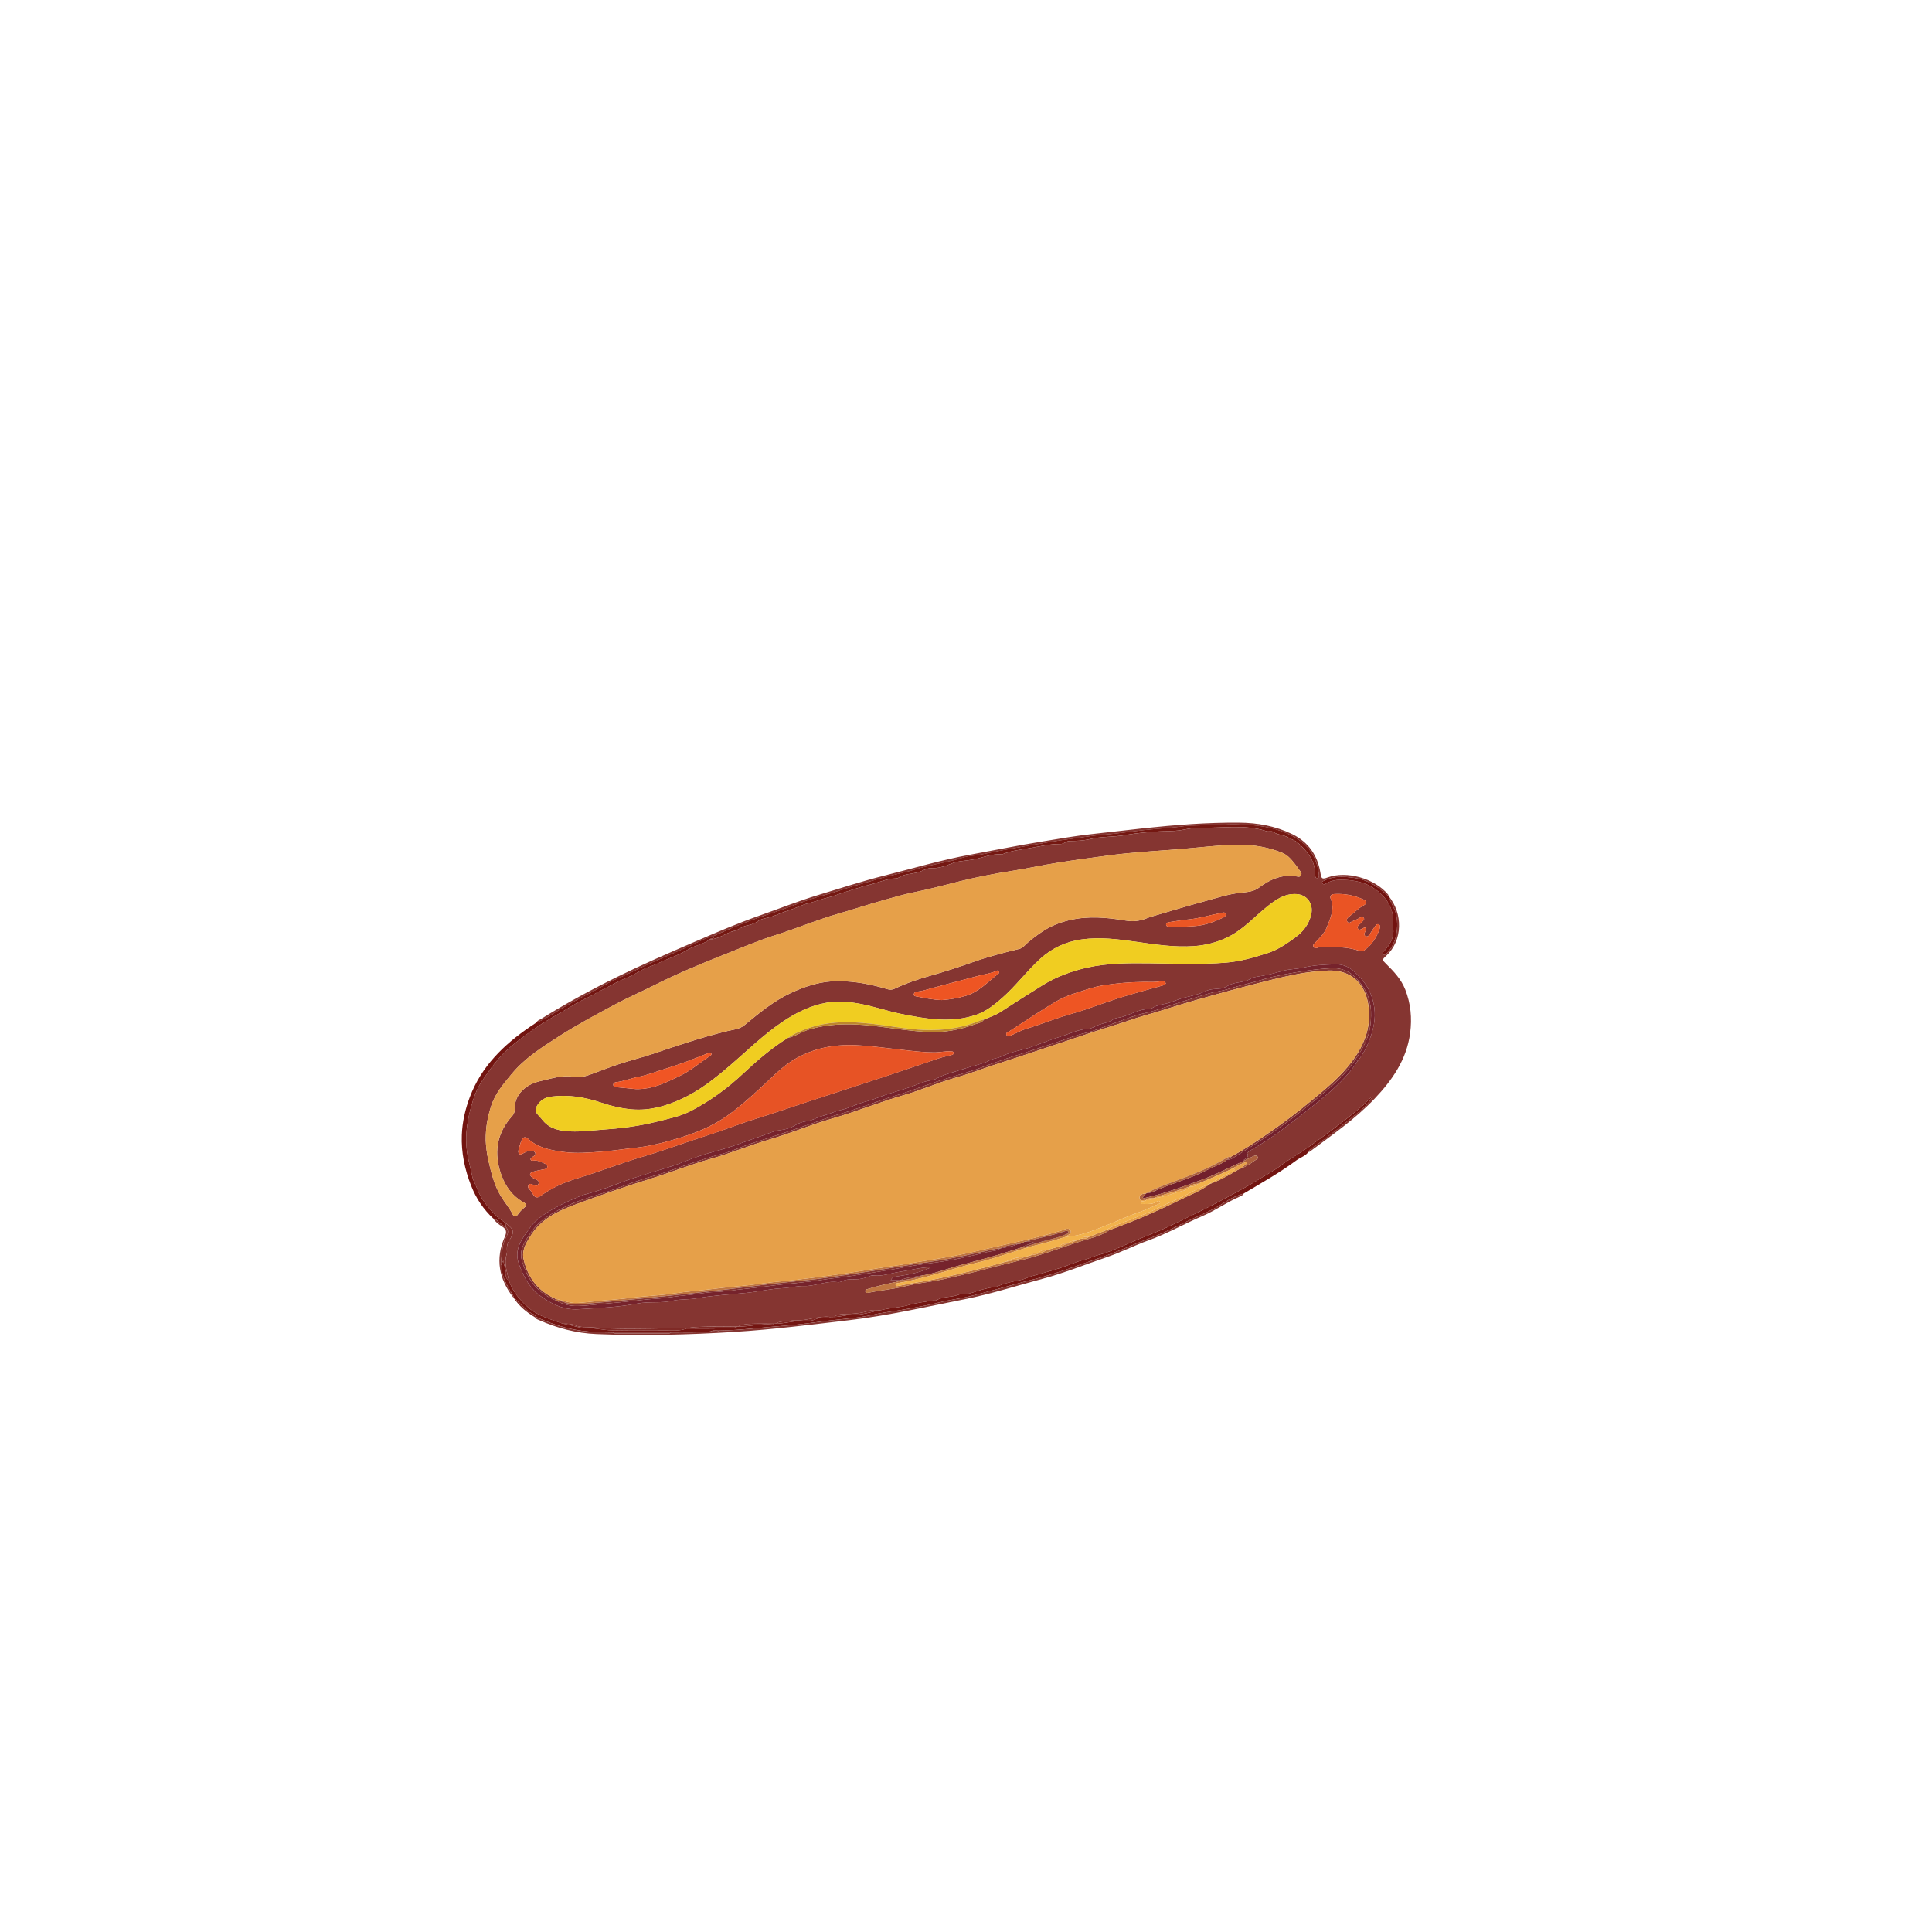 <?xml version="1.0" encoding="UTF-8"?>
<svg id="Layer_1" xmlns="http://www.w3.org/2000/svg" viewBox="0 0 2000 2000">
  <defs>
    <style>
      .cls-1 {
        fill: #741711;
      }

      .cls-2 {
        fill: #853531;
      }

      .cls-3 {
        fill: #7f2a26;
      }

      .cls-4 {
        fill: #721410;
      }

      .cls-5 {
        fill: #ad613d;
      }

      .cls-6 {
        fill: #e6a049;
      }

      .cls-7 {
        fill: #721f2c;
      }

      .cls-8 {
        fill: #e75325;
      }

      .cls-9 {
        fill: #ea5424;
      }

      .cls-10 {
        fill: #76232c;
      }

      .cls-11 {
        fill: #ea5624;
      }

      .cls-12 {
        fill: #f05524;
      }

      .cls-13 {
        fill: #731511;
      }

      .cls-14 {
        fill: #f0cd21;
      }

      .cls-15 {
        fill: #be862d;
      }

      .cls-16 {
        fill: #f2b24c;
      }

      .cls-17 {
        fill: #ee5523;
      }

      .cls-18 {
        fill: #72120f;
      }

      .cls-19 {
        fill: #bf7641;
      }
    </style>
  </defs>
  <path class="cls-2" d="M555.53,1058.37c.75-2.17,2.94-2.56,4.57-3.58,25.55-15.95,52.02-30.32,78.99-43.6,25.8-12.71,52.21-24.19,78.62-35.61,22.59-9.77,45.26-19.55,68.45-27.72,20.24-7.13,40.21-15.08,60.76-21.31,22.61-6.85,45.11-14.23,68.01-19.97,29.85-7.48,59.41-16.35,89.7-21.86,24.06-4.37,48.02-9.32,72.18-13.23,18.4-2.98,36.78-6.31,55.28-8.24,17.05-1.78,34.06-3.93,51.1-5.75,33.14-3.55,66.33-6.14,99.68-5.88,19.04.15,37.57,3.48,54.74,11.84,16.66,8.11,26.39,21.87,29.32,40.27.99,6.23,1.72,6.68,7.78,4.5,18.84-6.76,47.85.54,62.3,17.86.28.33.26.92.38,1.38-.69-.44-1.46-.78-2.04-1.33-9.49-8.87-19.99-15.48-33.31-17.29-10.67-1.45-21.04-2.31-31.06,2.72-1.22.61-2.82.81-2.1,2.59.61,1.52,2.03,1.61,3.35.76,5.65-3.62,12.22-4.44,18.45-4.17,11.67.49,23.18,2.59,33.04,9.76,11.87,8.64,19.02,19.76,18.59,34.93-.05,1.83-.18,3.68.02,5.49,1.04,9.32-3.03,16.59-9.05,23.12-.97,1.05-2.81,2.25-1.5,3.69,1.62,1.77,2.95-.2,4.06-1.28,9.86-9.62,12.51-27.35,9.24-40.42-1.66-6.63-5.89-12.11-7.72-18.62,15.09,18.08,14.82,46.26-2.3,61.97-4.44,4.07-4.4,4.22-.19,8.36,7.96,7.84,15.62,15.92,19.83,26.61,5.74,14.59,7.11,29.64,5.07,45.08-3.62,27.36-18.39,48.59-36.85,67.98-20.09,21.11-43.96,37.5-67.11,54.8-.36.27-.93.26-1.4.38.58-2.11,2.34-3.12,3.97-4.26,17.13-11.97,33.37-25.09,49.5-38.35,5.21-4.28,9.96-9.15,13.12-15.37-4.26,3.26-7.53,7.52-11.55,10.93-17.94,15.23-36.95,29.08-56.09,42.73-8.71,6.21-18.24,11.31-26.76,17.77-8.09,6.13-17.04,10.81-25.57,16.09-11.13,6.9-22.84,13.03-34.4,19.27-13.35,7.21-26.95,13.85-40.57,20.44-11.18,5.41-22.28,11.01-33.92,15.51-9.96,3.85-19.83,8.04-29.62,12.38-8.72,3.86-17.79,7.55-27.13,9.89-4.4,1.1-8.28,3.48-12.46,4.39-8.52,1.85-16.32,5.69-24.52,8.3-9.82,3.14-19.79,5.89-29.7,8.6-4.34,1.19-8.27,3.37-12.59,4.2-8.08,1.56-16.11,3.17-23.65,6.62-1.01.46-2.26.42-3.4.57-7.16.94-14.03,3.1-20.85,5.28-2.72.87-5.25,2.01-8.15,1.72-2.88-.29-5.73.22-8.33,1.19-7.28,2.7-15.53,1.34-22.44,5.6-.98.61-2.64.01-3.94.24-8.27,1.45-16.71,2.31-24.72,4.65-9.56,2.79-19.53,2.75-29.06,5.34-3.81.09-7.9-.67-11.37.45-8.82,2.85-17.78,3.44-26.9,3.58-3.43.05-6.95.43-9.72,2.94-1.33,0-2.65.02-3.98.02-12.02-1.59-23.35,4.03-35.33,3.41-2.15-.11-4.59.26-6.85.62-4.97.78-10.26.06-14.8,2.96-.33,0-.66,0-.99,0-7.75,0-15.51-.2-23.25.06-5.02.17-10.1.6-14.74,2.93h0c-11.65,0-23.31-.4-34.93.16-5.99.29-12.16-.03-18.04,1.84h0c-5.91-.55-11.8-.37-17.74-.29-26.6.36-53.24,1.33-79.79-.94-5.88-.5-12.05.29-17.7-2.07-4.14-1.73-8.39-1.86-12.73-1.69-12.54-4.66-25.77-7.69-36.18-17.04-8.75-7.87-16.11-16.56-19.79-27.94-1.8-8.83-5.22-17.5-2.3-26.78.57-1.82.36-3.94.28-5.91-.12-3.07.64-5.68,2.36-8.36,5.74-8.98,5.19-11.28-3.36-17.91-4.09-2.83-8.21-5.61-11.68-9.24-7.8-8.15-14.65-16.99-18.54-27.66-1.35-3.72-3.58-7.16-4.44-10.85-1.43-6.16-2.8-12.41-4.2-18.55-4.78-20.93-1.4-41.21,4.75-60.87,2.15-6.86,5.29-14.19,9.71-20.68,5.79-8.5,11.64-16.89,18.49-24.51,9.35-10.4,20.79-18.35,31.98-26.6,14.64-10.79,30.93-18.88,46.27-28.51,5.76-3.62,12.3-5.86,18.23-9.33,7.57-4.43,15.62-8.04,23.3-12.29,6.25-3.46,13.13-5.42,19.38-9.02,4.9-2.81,10.03-5.77,15.41-7.54,6.93-2.29,13.33-5.85,20.07-8.47,6.25-2.43,12.87-5.24,18.9-8.82,2.41-1.43,5.13-2.85,7.88-3.8,5.39-1.86,10.8-3.62,15.41-7.13,9.35-.05,16.41-6.7,25.11-8.7,4.57-1.05,8.16-4.49,12.99-5.56,3.71-.82,8-1.82,10.96-4.05,4.62-3.49,10.19-3.66,15.15-5.23,5.73-1.81,11.05-4.57,16.81-6.26,7.51-2.2,14.55-6.14,22.13-7.91,6.69-1.57,13.02-4.2,19.73-5.76,5.06-1.18,10.33-3.39,15.36-4.96,9.29-2.91,18.58-6.05,28.1-8.38,8.73-2.14,17-6.13,26.24-6.29,1.12-.02,2.38-.4,3.31-1.01,6.04-3.95,13.33-3.51,19.94-5.41,4.72-1.36,9.08-4.49,14.12-4.29,6.99.28,13.77-1.95,19.63-4.41,7.32-3.07,14.87-3.05,22.13-4.29,10.32-1.76,20.18-6.38,30.95-5.56.45.03.94-.3,1.4-.48,8.35-3.23,17.41-4.34,25.97-5.71,10.94-1.76,21.95-4.64,33.18-4.5,3.66.05,5.87-3.08,9.29-3.11,6.94-.07,13.76-.22,20.67-1.86,12.17-2.9,24.82-2.07,37.31-4.3,12.09-2.16,24.87-3.39,37.45-3.87,4.47-.17,8.94-.22,13.41-.48,8.8-.52,17.42-3.47,26.02-3.22,23.09.67,46.5-3.8,69.26,3.61,2.16.7,4.88-.67,6.84.73,4.75,3.39,10.81,2.88,15.85,5.98,2.86,1.76,6.77,2.8,9.31,5.05,9.95,8.81,18.31,18.71,18.16,33.18-.02,1.53.14,3.86,2.43,3.52,1.78-.27,1.58-2.37,1.41-3.82-1.79-15.34-8.7-27.94-21.7-36.3-16.91-10.88-36.19-14.21-55.9-15.17-19.13-.93-38.23.98-57.35,1.05-.82,0-1.65.17-2.47.29-14.42,2.14-28.99,2.74-43.47,4.32-13.98,1.53-27.89,3.8-41.94,4.81-11.36.82-22.57,2.95-33.85,4.32-14.12,1.71-28.04,4.45-42.06,6.68-10.43,1.67-20.8,3.74-31.21,5.54-9.94,1.72-19.65,4.52-29.82,5.34-6.16.5-12.14,3.09-18.25,4.55-13.33,3.19-26.9,5.56-39.98,9.57-12,3.69-24.37,5.71-36.35,9.33-9.47,2.87-19.04,5.39-28.52,8.24-9.17,2.76-18.19,6.07-27.45,8.5-5.93,1.55-11.8,3.3-17.57,5.27-12.05,4.11-23.82,9.05-35.91,13.01-11.02,3.61-21.96,7.42-32.74,11.64-10.52,4.12-20.79,8.9-31.17,13.39-5.46.79-10.12,3.5-15.04,5.79-15.99,7.44-32.16,14.51-48.37,21.47-11.83,5.08-23.01,11.5-35.01,16.28-8.84,3.52-16.84,9.09-25.39,13.39-14.42,7.26-28.57,14.93-42.19,23.62-5.07,3.24-10.28,6.37-16.04,8.33ZM1252.56,1225.61c7.32-2.63,14.17-6.26,20.98-9.98,3.9-2.14,7.48-4.89,11.8-6.26,4.91-1.93,9.25-4.83,13.45-7.94,1.39-1.03,4.58-1.74,3.01-4.15-1.36-2.08-3.9-.6-5.81.31-3.23,1.55-6.43,3.18-9.64,4.77,1.27-3.06,7.57-3.48,4.64-8.79-.06-.1.64-.69,1.04-.96,2.49-1.62,4.95-3.31,7.52-4.79,16.27-9.29,31.12-20.66,45.83-32.12,14.21-11.07,28.51-22.03,41.41-34.79,7.02-6.95,13.35-14.13,18.52-22.45,7.05-8.39,11.35-17.97,14.64-28.51,3.85-12.31,4.43-23.72.68-36.23-3.49-11.65-10.35-20.35-18.89-28.01-5.27-4.73-11.48-7.66-19.38-7.45-11.15.3-22.15.8-33.04,3.37-7.05,1.66-14.33,1.41-21.49,3.42-6.58,1.85-13.31,3.8-20.19,4.99-4.33.75-9.52,1.04-13.19,3.26-6.42,3.89-13.8,3.03-20.43,5.74-3.32,1.35-6.35,3.82-9.9,4.22-5.52.62-10.91.32-16.37,2.9-6.43,3.05-13.61,4.71-20.62,6.29-5.2,1.17-10.01,3.24-14.95,5.03-6.45,2.34-13.69,2.15-19.63,6.17-.77.52-1.86.76-2.81.78-10.14.14-18.8,5.48-28.14,8.33-3.1.94-6.68.65-9.33,2.57-4.43,3.21-9.88,3.77-14.75,5.51-3.83,1.38-7.51,4.15-11.37,4.3-10,.4-18.67,5.05-27.85,7.83-9.91,3-19.65,6.83-29.4,10.42-10.74,3.95-22.33,5.14-32.57,10.36-3.94,2.01-8.52,1.84-12.15,4.01-5.05,3.02-10.72,3.94-16.13,5.59-5.32,1.63-10.8,3.19-16,4.91-5.54,1.83-11.34,3.21-16.83,5.49-3.76,1.56-7.22,4.12-11.42,4.63-8.59,1.04-16.11,5.47-24.3,7.86-6.07,1.77-12.21,3.96-18.25,5.7-8.34,2.4-16.1,6.27-24.58,8.3-8.87,2.12-17.01,6.76-26.06,8.79-6.73,1.5-13.1,4.67-19.71,6.33-5.45,1.37-10.03,4.72-15.78,5.33-4.14.44-8.48,2.03-12.04,4.23-4.81,2.96-10.4,4.42-15.33,4.98-6.32.72-11.92,3.33-17.38,5.31-8.11,2.94-16.43,5.58-24.53,8.62-8.62,3.24-17.63,5.87-26.62,8.32-11.02,3-22.04,6.75-32.69,11.04-13.34,5.39-27.26,8.7-40.83,13.2-8.09,2.69-16.32,5.05-24.22,8.23-8.2,3.3-16.59,6-24.95,8.77-5.48,1.82-11.31,2.76-16.57,5.04-6.95,3.01-13.97,5.89-20.71,9.49-11.78,6.29-23.51,12.71-31.25,23.9-6.22,8.99-13.62,17.75-12.37,30.07.43,4.25,2.01,7.86,3.55,11.72,4.51,11.33,10.87,21.27,20.83,28.4,11.43,8.18,23.78,14.18,38.43,13.32,20.62-1.22,41.3-2,61.65-5.93,11.93-2.3,24.13-.1,36.14-2.85,8.3-1.9,17.21-1.07,25.63-2.6,16.96-3.09,34.13-3.83,51.21-5.62,12.44-1.31,24.63-4.18,37.25-4.81,7.46-.37,14.96-2.47,22.64-2.21,2.47.08,4.92-.25,7.4-.64,8.95-1.4,17.68-4.7,26.99-3.4,1.23.17,2.71-.18,3.85-.75,4.49-2.25,9.25-2.32,14.1-2.21,4.7.1,9.23-.93,13.56-2.69,1.71-.7,3.36-1.5,5.26-1.27,9.44,1.15,18.28-2.48,27.39-3.79,10.39-1.49,20.59-4.43,31.2-4.7-.13.29-.18.75-.4.85-10.62,4.77-21.94,6.87-33.34,8.58-2.79.42-5.39.63-6.88,4.07,3.47,0,6.45,0,9.44,0-1.24,1.27-2.95,1.53-4.53,1.84-9.57,1.91-19.03,4.28-28.38,7.09-1.53.46-3.17.78-2.79,2.73.35,1.8,2.12,1.4,3.32,1.15,12.16-2.51,24.58-3.46,36.67-6.38,7.38-1.78,14.85-3.32,22.36-4.34,6.08-.83,12.1-1.85,18.08-3.18,15.03-3.36,30.07-6.66,44.94-10.76,13.87-3.82,27.96-6.88,41.87-10.56,21.33-5.64,41.81-13.97,62.99-20.16,7.69-2.24,15.58-4.66,22.35-9.41,2-.73,4.01-1.42,5.99-2.2,9.97-3.92,20.05-7.59,29.86-11.86,12.56-5.47,25.02-11.2,37.31-17.26,10.47-5.16,21.5-9.33,30.94-16.45ZM1018.49,1055.47c5.62-2.5,11.66-4.33,16.77-7.62,14.65-9.42,29.27-18.87,44.1-28.01,14.37-8.86,29.96-14.58,46.14-18.2,21.31-4.76,43.12-4.71,64.93-4.45,26.28.31,52.6,1.52,78.87-.71,15.01-1.27,29.4-5.43,43.58-10.05,9.96-3.24,18.68-9.29,27.23-15.4,8.71-6.22,14.96-13.92,17.29-24.66,2.35-10.85-4.36-20.22-15.44-20.83-12.24-.67-21.31,5.84-30.3,13.02-13.04,10.42-24.09,23.15-39.43,30.95-11.6,5.9-23.54,9.01-36.19,9.92-20.04,1.44-39.81-1.63-59.55-4.45-18.79-2.69-37.57-5.13-56.58-2.5-16.44,2.27-30.85,8.96-43.11,20.11-14.04,12.77-25.32,28.23-39.66,40.74-7.94,6.93-16.16,13.51-26.13,17.01-25.9,9.08-51.95,4.54-77.73-.65-14.63-2.94-28.8-8.01-43.54-10.67-11.33-2.05-22.73-3.02-34.15-1.01-16.67,2.93-31.59,10.38-45.38,19.67-20.29,13.68-37.67,31-56.26,46.82-14.79,12.59-29.99,24.59-47.89,32.88-16.61,7.69-33.55,12.61-52,11.03-10.99-.94-21.65-3.56-32.05-7.06-16.92-5.68-34.1-8.49-51.96-6.06-7.11.97-12.19,4.99-14.99,11.05-2.27,4.93,2.46,8.1,5.24,11.51.74.9,1.46,1.82,2.22,2.69,7.61,8.67,18,10.25,28.59,10.68,10.47.42,20.9-1,31.34-1.71,19.09-1.29,38.04-3.53,56.63-8.19,12.39-3.11,25.05-5.49,36.52-11.48,19.56-10.21,37.22-23.12,53.33-38.18,14.58-13.62,29.58-26.71,46.64-37.22,7.85-1.61,14.45-6.46,22.02-8.7,24.86-7.39,50.06-6.05,75.36-2.67,15.41,2.05,30.84,4.26,46.34,5.19,17.18,1.03,34.01-2.09,50.21-8.01,3.14-1.15,6.92-1.46,9-4.77ZM502.82,1180.54c.26,5.36.99,13.08,2.77,20.75,2.92,12.63,5.85,25.14,12.63,36.49,4.01,6.71,9.21,12.61,12.68,19.67,1.4,2.86,3.64,2,5.09-.11,1.92-2.78,4.19-5.2,6.81-7.25,2.89-2.26,1.86-3.95-.6-5.3-13.36-7.35-20.75-19.37-24.82-33.36-6.05-20.8-2.03-39.74,12.73-55.98,2.05-2.26,2.82-4.7,2.77-7.7-.11-7.3,2.48-13.54,7.66-18.77,5.59-5.64,12.35-8.4,20.05-10.17,10.87-2.5,21.67-6.05,32.84-4.11,7.45,1.29,13.71-.87,20.25-3.3,9.18-3.4,18.32-6.94,27.6-10.02,11.48-3.82,23.32-6.65,34.73-10.5,25.47-8.6,50.88-17.22,77.03-23.57,5.99-1.45,12.33-1.73,17.66-6.11,15.08-12.43,30.08-24.94,48.07-33.33,15.74-7.34,31.89-12.38,49.35-12.24,17.21.14,33.97,3.34,50.4,8.33,2.65.8,5.07.76,7.69-.49,12.32-5.9,25.3-10.17,38.37-13.85,14.55-4.09,28.88-8.8,43.1-13.84,15.2-5.4,30.77-9.37,46.39-13.2,2-.49,3.84-1.08,5.3-2.53,6.03-5.99,12.76-11.06,19.83-15.78,8.55-5.71,17.93-9.35,27.79-11.7,19.43-4.62,39.02-2.84,58.34.42,7.82,1.32,14.66.46,21.68-2.35,1.85-.74,3.75-1.38,5.66-1.94,17.83-5.2,35.61-10.62,53.53-15.48,12.46-3.38,24.72-7.54,37.72-9,6.46-.73,13.56-.98,19.04-5.09,12.01-9.02,24.8-14.65,40.22-11.68,1.3.25,2.77.27,3.58-1.1.86-1.44.65-2.92-.46-4.15-1.55-1.75-2.69-3.81-4.1-5.61-4.2-5.35-8.41-11.13-14.85-13.73-13.66-5.51-27.95-8.19-42.78-8.28-20.98-.12-41.75,2.77-62.58,4.44-24.29,1.96-48.66,3.17-72.87,6.37-18.25,2.41-36.48,4.91-54.65,7.79-15.56,2.46-30.96,5.9-46.52,8.34-18.37,2.88-36.58,6.41-54.62,10.89-15.95,3.96-31.84,8.3-47.94,11.5-9.97,1.98-19.63,4.92-29.36,7.58-16.31,4.46-32.35,9.88-48.6,14.53-21.87,6.25-42.82,15.18-64.5,21.99-19.14,6.01-37.58,14.07-56.21,21.42-24,9.47-47.85,19.56-70.92,31.24-12.28,6.21-24.94,11.6-37.11,18.08-20.64,10.98-41.3,22-60.92,34.62-17.23,11.08-34.68,22.17-48.08,38.39-8.48,10.25-17.04,20.12-21.23,33.16-3.49,10.87-5.82,21.79-5.63,35.65ZM549.02,1191.39c1.97-.13,4.13.04,5.03,2.18.99,2.36-1.34,2.97-2.71,4.03-.99.78-2.61,1.41-1.96,3.02.53,1.31,2.08.9,3.14.78,4.24-.47,7.74,1.63,11.39,3.14,1.51.63,2.99,1.79,2.6,3.8-.36,1.87-2.02,1.82-3.52,2.11-3.74.72-7.51,1.41-11.15,2.5-2.84.85-4.53,2.64-1.63,5.38.94.89,2.24,1.4,3.41,2.02,2.18,1.15,5.25,2.02,3.77,5.3-1.34,2.98-3.91,1.56-6.04.58-1.44-.66-2.95-1.22-4.05.31-1.11,1.56-.72,3.2.62,4.51,1.68,1.65,2.86,3.62,4.05,5.64,1.86,3.16,4.4,3.66,7.51,1.41,11.26-8.15,23.83-13.95,36.96-17.9,23.8-7.16,46.88-16.39,70.74-23.38,21.12-6.18,41.73-14.11,62.75-20.73,17.99-5.67,35.54-12.75,53.57-18.3,14.54-4.48,28.91-9.43,43.34-14.19,30.85-10.18,61.77-20.12,92.62-30.3,17.6-5.81,35.08-11.97,52.67-17.83,4.22-1.41,8.65-2.16,12.94-3.36,1.04-.29,2.4-.9,2.14-2.37-.27-1.52-1.71-1.25-2.84-1.35-5.35-.45-10.59.91-15.89.99-13.3.18-26.47-1.78-39.63-3.21-23.2-2.51-46.25-6.54-69.72-2.79-12.25,1.96-23.79,6.07-34.5,11.91-13.95,7.61-24.77,19.4-36.39,30.03-12.96,11.85-25.77,23.63-40.75,33.24-17.1,10.97-35.77,17.2-54.91,22.55-11.3,3.16-22.78,5.77-34.52,7.01-12.02,1.27-23.98,3.24-36.02,4.11-12.88.93-25.8,2.05-38.77.25-13.24-1.84-26.18-4.16-36.54-13.59-2.87-2.62-5.32-1.92-6.73,1.34-1.43,3.3-2.36,6.83-3.26,10.32-.36,1.39-.42,3.08,1.03,4.12,1.37.98,2.51-.14,3.68-.66,2.41-1.06,4.56-2.85,7.54-2.63ZM1206.85,1018.02c-.9-2.24-2.76-2.84-4.83-2.36-5.93,1.38-11.93.75-17.89.81-14.44.13-28.73,1.38-43,3.7-9.27,1.51-17.89,4.8-26.72,7.53-6.89,2.13-13.59,4.67-19.91,8.32-16.95,9.77-33,20.94-49.49,31.44-1.46.93-4.57,1.75-2.93,4.22,1.19,1.8,3.63.47,5.5-.28,4.61-1.85,8.82-4.56,13.62-6.02,16.3-4.95,32.07-11.42,48.52-16.02,16.56-4.64,32.57-11.17,48.99-16.34,14.51-4.57,29.25-8.4,43.89-12.55,1.59-.45,3.25-.73,4.25-2.45ZM1375.71,980.61c12.2-.5,21.87.5,31.28,3.64,1.59.53,3.47.84,4.85-.14,7.99-5.63,13.21-13.38,16.34-22.52.47-1.37.94-3.67-.77-4.57-2.15-1.14-3.29,1.08-4.32,2.42-1.91,2.49-3.46,5.25-5.29,7.82-.96,1.34-2.15,2.86-4.1,1.84-1.98-1.04-1.42-2.69-.6-4.3.44-.88.98-1.82,1.03-2.75.06-1.3-.5-2.29-2.16-1.63-2.03.81-4.75,3.32-6.13,1.13-1.98-3.12,2.13-4.58,3.67-6.73.29-.4.71-.7,1.04-1.08.86-.98,2.24-2.01,1.27-3.39-1.01-1.44-2.87-1.16-4.07-.35-2.51,1.71-5.35,2.64-8.08,3.84-1.53.67-3.26,2.59-4.83.42-1.49-2.06-.19-3.88,1.48-5.14,5.03-3.78,9.31-8.52,14.89-11.59,1.48-.81,3.05-1.66,2.92-3.64-.12-1.78-1.75-2.29-3.1-2.9-9.4-4.24-19.22-6.05-29.54-5.48-3.71.2-5.12,2.1-3.89,5.11,4.4,10.73-.51,20.05-4.17,29.49-2.5,6.46-7.63,11.16-12.29,16.11-1.02,1.09-2.31,2.13-1.42,3.86.73,1.41,2.13,1.66,3.45,1.23,4.9-1.58,9.92-.44,12.52-.69ZM975,1035.25c8.24-.59,16.57-1.91,24.93-4.43,13.73-4.13,22.68-14.54,33.38-22.68.79-.6,1.4-1.59.85-2.63-.78-1.46-2-.78-3.03-.32-5.62,2.56-11.76,3.24-17.65,4.8-15.99,4.25-32,8.4-47.97,12.73-5.44,1.47-10.75,3.35-16.42,3.88-1.6.15-2.92,1.1-3.14,2.73-.2,1.44,1.08,1.87,2.29,2.09,8.77,1.63,17.5,3.55,26.76,3.83ZM658.52,1127.43c17.84.24,31.23-7.02,44.82-13.46,11.58-5.49,21.23-14,31.87-20.97.89-.58,1.6-1.41,1.12-2.48-.69-1.55-1.89-.85-2.96-.42-14.7,5.93-29.46,11.68-44.64,16.28-9.47,2.87-18.65,6.63-28.47,8.49-7.46,1.41-14.56,4.51-22.2,5.34-1.67.18-3.43.82-3.14,3.07.2,1.6,1.53,1.99,2.95,2.13,7.58.73,15.17,1.48,20.65,2.02ZM1219.47,959.48c5.8-.28,12.98-.2,20.05-1.06,9.25-1.13,17.99-4.37,26.4-8.36,1.48-.7,3.68-2,2.83-4.11-.89-2.19-3.02-1.16-4.83-.82-11.22,2.12-22.17,5.54-33.61,6.67-6.58.65-13.12,1.82-19.68,2.74-1.73.24-3.63.67-3.46,2.72.13,1.61,1.86,2.2,3.48,2.22,2.5.03,5,0,8.83,0Z"/>
  <path class="cls-13" d="M801.61,1370.32c.33,0,.66,0,.99,0,7.63.07,14.99-2.11,22.59-2.58,6.13-.38,12.47.95,18.49-1.84,3.27-1.52,7.01-1.81,10.71-1.64,1.74.08,3.69.65,5.19-.91l3.98-.02c6.43.05,12.48-2.43,19.07-2.19,9.84.36,19.26-3.24,28.93-4.78,9.53-2.59,19.5-2.55,29.06-5.34,8.01-2.34,16.46-3.2,24.72-4.65,1.3-.23,2.95.37,3.94-.24,6.91-4.26,15.16-2.9,22.44-5.6,2.6-.97,5.45-1.48,8.33-1.19,2.89.29,5.43-.85,8.15-1.72,6.82-2.18,13.69-4.35,20.85-5.28,1.14-.15,2.39-.11,3.4-.57,7.55-3.45,15.57-5.05,23.65-6.62,4.32-.84,8.25-3.02,12.59-4.2,9.91-2.71,19.87-5.47,29.7-8.6,8.2-2.62,16-6.45,24.52-8.3,4.18-.91,8.06-3.29,12.46-4.39,9.34-2.33,18.4-6.02,27.13-9.89,9.79-4.34,19.66-8.53,29.62-12.38,11.65-4.5,22.74-10.1,33.92-15.51,13.62-6.59,27.22-13.23,40.57-20.44,11.56-6.24,23.27-12.38,34.4-19.27,8.53-5.29,17.48-9.96,25.57-16.09,8.52-6.45,18.05-11.55,26.76-17.77,19.14-13.65,38.15-27.5,56.09-42.73,4.01-3.4,7.29-7.67,11.55-10.93-3.16,6.22-7.91,11.09-13.12,15.37-16.13,13.26-32.37,26.38-49.5,38.35-1.62,1.13-3.39,2.14-3.97,4.26-3.08,4.21-8.2,5.48-12.17,8.42-17.35,12.87-36.14,23.46-54.68,34.45-5.82,1.88-11.6,3.94-16.74,7.27-9.21,5.96-18.88,11.25-28.84,15.53-17.2,7.39-33.44,16.8-51.1,23.21-13.18,4.78-25.92,10.76-39.03,15.78-11.58,4.44-23.4,8.22-35.08,12.4-16.51,5.91-33.15,11.4-50.2,15.56-9.45,2.31-18.81,5.04-28.17,7.61-10.79,2.97-21.65,5.69-32.46,8.56-10.84,2.88-22.05,3.83-32.94,6.7-11.77,3.1-23.87,4.96-35.85,7.22-10.86,2.05-21.99,3.04-32.67,5.52-15.11,3.51-30.46,4.28-45.68,6.15-16.39,2.01-32.75,4.45-49.29,5.61-21.29,1.5-42.47,4.46-63.87,4.73-3.34.36-6.83-.98-10.03.91-13.61,1.63-27.29.79-40.94,1.05-19.99,0-39.98,0-59.97,0-11.08-.15-22.1-.26-33.18-1.79-16.44-2.26-31.79-7.43-46.71-14.31-1.26-2.91-4.47-3.23-6.68-4.86-6.03-4.44-10.4-10.65-16.47-14.99,0,0,0,.07,0,.07.18-1.98-1.16-3.3-2.03-4.86-4.95-8.83-10.94-17.3-9.87-28.24.22-1.48-.51-3.21,1.46-5.17.28,5.43,3.3,9.51,2.58,14.44-.37,2.55.56,4.55,2.96,5.73,3.68,11.38,11.04,20.08,19.79,27.94,10.41,9.35,23.64,12.38,36.18,17.04,8.22.91,15.78,4.64,24.39,4.49,8.85-.15,17.73,2.22,26.61,2.37,21.96.38,43.94.12,65.91.13,3.81,0,7.48-.7,11.04-2h0c12.5-.06,25.04.47,37.48-.44,5.11-.37,10.55.84,15.49-1.56h0c12.15.22,24.09-3.39,36.31-2.12.52.05,1.12-.57,1.68-.87Z"/>
  <path class="cls-4" d="M734.64,972.5c-4.62,3.51-10.02,5.27-15.41,7.13-2.75.95-5.47,2.37-7.88,3.8-6.03,3.58-12.65,6.39-18.9,8.82-6.75,2.63-13.14,6.19-20.07,8.47-5.38,1.78-10.51,4.73-15.41,7.54-6.26,3.59-13.14,5.55-19.38,9.02-7.68,4.26-15.73,7.86-23.3,12.29-5.93,3.47-12.47,5.71-18.23,9.33-15.34,9.63-31.64,17.72-46.27,28.51-11.19,8.25-22.63,16.21-31.98,26.6-6.85,7.62-12.7,16.02-18.49,24.51-4.43,6.5-7.57,13.82-9.71,20.68-6.15,19.66-9.52,39.94-4.75,60.87,1.4,6.13,2.77,12.39,4.2,18.55.86,3.68,3.09,7.13,4.44,10.85,3.88,10.67,10.74,19.51,18.54,27.66,3.47,3.63,7.59,6.41,11.69,9.24.02,1.12.19,2.28-.96,3.02-1.83-.11-2.75-1.7-4.13-2.51-2.8-1.64-4.43-4.98-7.99-5.47-10.24-9.54-17.73-20.74-22.9-33.9-6.68-17.01-10.36-34.36-9.66-52.6.52-13.57,3.5-26.59,8.32-39.34,11.99-31.75,34.94-53.96,62.15-72.58,2.31-1.58,4.67-3.1,7-4.65,5.77-1.97,10.97-5.1,16.04-8.33,13.62-8.69,27.77-16.36,42.19-23.62,8.55-4.3,16.55-9.87,25.39-13.39,12.01-4.78,23.18-11.2,35.01-16.28,16.21-6.96,32.38-14.03,48.37-21.47,4.92-2.29,9.58-5,15.04-5.79,1.2.3,2.63.68.64,1.86-1.03.61-2.66-.16-3.57,1.16Z"/>
  <path class="cls-2" d="M694.65,1379.32c13.65-.26,27.33.58,40.94-1.05,3.34-.34,6.83.97,10.03-.91,21.39-.27,42.58-3.23,63.87-4.73,16.55-1.17,32.9-3.61,49.29-5.61,15.22-1.86,30.57-2.64,45.68-6.15,10.67-2.48,21.81-3.47,32.67-5.52,11.98-2.27,24.08-4.12,35.85-7.22,10.89-2.87,22.09-3.81,32.94-6.7,10.81-2.88,21.67-5.6,32.46-8.56,9.36-2.57,18.72-5.3,28.17-7.61,17.05-4.16,33.69-9.66,50.2-15.56,11.68-4.18,23.51-7.97,35.08-12.4,13.1-5.02,25.84-11,39.03-15.78,17.66-6.41,33.91-15.82,51.1-23.21,9.96-4.28,19.64-9.57,28.84-15.53,5.14-3.33,10.92-5.39,16.74-7.27-1.03,2.18-3.26,2.8-5.17,3.65-12.95,5.75-24.57,14.13-37.54,19.65-18.81,8.02-36.57,18.26-55.91,25.21-14.68,5.28-28.71,12.48-43.52,17.51-22.21,7.54-44,16.43-66.69,22.44-26.54,7.03-52.7,15.56-79.66,20.9-39.82,7.88-79.44,17.01-119.82,21.77-39.51,4.66-78.98,9.64-118.72,12.13-47.57,2.97-95.17,4.22-142.8,2.27-20.84-.85-40.77-6.05-59.83-14.53-1.62-.72-3.49-1.26-4.44-3.03.45-.07.89-.15,1.34-.22,14.92,6.88,30.27,12.04,46.71,14.31,11.08,1.53,22.1,1.64,33.18,1.79,1,1.2,2.38.96,3.68.96,17.54,0,35.07,0,52.61,0,1.3,0,2.68.25,3.68-.96Z"/>
  <path class="cls-2" d="M510.62,1261.43c3.56.49,5.19,3.83,7.99,5.47,1.38.81,2.29,2.4,4.13,2.51,4.28,3.2,3.47,7.27,1.35,11.02-4.31,7.6-4.33,16.04-5.28,24.3-.21,1.84-.75,3.98.92,5.63-1.07,10.94,4.92,19.41,9.87,28.24.87,1.56,2.21,2.88,2.03,4.86-15.21-19.29-19.1-40.31-9.06-63.13,2.14-4.85,1.84-7.78-2.85-10.68-3.43-2.12-6.79-4.68-9.1-8.21Z"/>
  <path class="cls-3" d="M554.79,1363.23c-.45.07-.89.15-1.34.22-8.64-5.21-16.26-11.52-21.82-20.07,6.07,4.35,10.44,10.55,16.47,14.99,2.21,1.63,5.42,1.96,6.68,4.86Z"/>
  <path class="cls-6" d="M502.82,1180.54c-.18-13.86,2.14-24.79,5.63-35.65,4.19-13.04,12.76-22.9,21.23-33.16,13.41-16.22,30.85-27.31,48.08-38.39,19.62-12.62,40.28-23.65,60.92-34.62,12.17-6.47,24.83-11.86,37.11-18.08,23.07-11.68,46.92-21.77,70.92-31.24,18.63-7.35,37.07-15.41,56.21-21.42,21.68-6.81,42.63-15.74,64.5-21.99,16.26-4.65,32.3-10.07,48.6-14.53,9.74-2.66,19.4-5.6,29.36-7.58,16.11-3.2,31.99-7.54,47.94-11.5,18.04-4.48,36.25-8.01,54.62-10.89,15.56-2.44,30.96-5.88,46.52-8.34,18.17-2.88,36.4-5.38,54.65-7.79,24.21-3.2,48.58-4.41,72.87-6.37,20.83-1.68,41.6-4.57,62.58-4.44,14.83.09,29.12,2.78,42.78,8.28,6.44,2.6,10.65,8.38,14.85,13.73,1.42,1.8,2.55,3.86,4.1,5.61,1.1,1.24,1.31,2.72.46,4.15-.81,1.36-2.28,1.35-3.58,1.1-15.41-2.96-28.2,2.66-40.22,11.68-5.48,4.12-12.58,4.37-19.04,5.09-13,1.46-25.26,5.62-37.72,9-17.92,4.86-35.7,10.28-53.53,15.48-1.91.56-3.81,1.2-5.66,1.94-7.02,2.8-13.85,3.66-21.68,2.35-19.32-3.25-38.91-5.04-58.34-.42-9.86,2.35-19.24,5.99-27.79,11.7-7.07,4.72-13.8,9.79-19.83,15.78-1.46,1.45-3.3,2.04-5.3,2.53-15.62,3.83-31.19,7.81-46.39,13.2-14.21,5.04-28.54,9.75-43.1,13.84-13.08,3.68-26.05,7.95-38.37,13.85-2.62,1.25-5.04,1.29-7.69.49-16.43-4.99-33.19-8.19-50.4-8.33-17.46-.14-33.61,4.9-49.35,12.24-18,8.39-33,20.9-48.07,33.33-5.33,4.39-11.67,4.66-17.66,6.11-26.15,6.35-51.56,14.97-77.03,23.57-11.42,3.85-23.25,6.69-34.73,10.5-9.29,3.09-18.42,6.62-27.6,10.02-6.54,2.42-12.8,4.59-20.25,3.3-11.17-1.94-21.97,1.61-32.84,4.11-7.7,1.77-14.46,4.53-20.05,10.17-5.18,5.23-7.77,11.47-7.66,18.77.05,3-.72,5.44-2.77,7.7-14.76,16.25-18.78,35.18-12.73,55.98,4.07,13.99,11.46,26.01,24.82,33.36,2.47,1.36,3.49,3.04.6,5.3-2.62,2.05-4.88,4.47-6.81,7.25-1.46,2.1-3.69,2.96-5.09.11-3.47-7.06-8.67-12.96-12.68-19.67-6.78-11.35-9.71-23.86-12.63-36.49-1.77-7.66-2.5-15.38-2.77-20.75Z"/>
  <path class="cls-14" d="M815.58,1074.44c-17.06,10.52-32.06,23.6-46.64,37.22-16.11,15.05-33.77,27.97-53.33,38.18-11.47,5.98-24.13,8.37-36.52,11.48-18.59,4.66-37.54,6.9-56.63,8.19-10.44.7-20.87,2.13-31.34,1.71-10.59-.43-20.97-2.01-28.59-10.68-.77-.87-1.49-1.79-2.22-2.69-2.78-3.41-7.52-6.58-5.24-11.51,2.8-6.06,7.88-10.08,14.99-11.05,17.86-2.42,35.04.38,51.96,6.06,10.41,3.49,21.06,6.12,32.05,7.06,18.44,1.57,35.39-3.34,52-11.03,17.9-8.29,33.1-20.29,47.89-32.88,18.58-15.82,35.97-33.15,56.26-46.82,13.78-9.29,28.71-16.74,45.38-19.67,11.42-2.01,22.82-1.04,34.15,1.01,14.74,2.67,28.92,7.73,43.54,10.67,25.78,5.19,51.83,9.73,77.73.65,9.98-3.5,18.19-10.08,26.13-17.01,14.35-12.51,25.62-27.97,39.66-40.74,12.26-11.15,26.67-17.84,43.11-20.11,19.02-2.63,37.8-.19,56.58,2.5,19.75,2.83,39.52,5.89,59.55,4.45,12.65-.91,24.59-4.02,36.19-9.92,15.34-7.8,26.4-20.53,39.43-30.95,8.99-7.18,18.06-13.69,30.3-13.02,11.08.6,17.8,9.97,15.44,20.83-2.33,10.74-8.58,18.44-17.29,24.66-8.55,6.11-17.27,12.16-27.23,15.4-14.18,4.62-28.57,8.78-43.58,10.05-26.27,2.22-52.59,1.02-78.87.71-21.82-.26-43.62-.31-64.93,4.45-16.18,3.62-31.77,9.34-46.14,18.2-14.83,9.14-29.45,18.59-44.1,28.01-5.11,3.29-11.15,5.12-16.77,7.62-.97.17-2.01.15-2.89.53-25.8,11.08-52.64,11.97-79.98,8.28-14.9-2.01-29.79-4.49-44.77-5.59-17.74-1.29-35.53-.6-52.64,5.13-7.91,2.65-15.66,5.85-22.63,10.61Z"/>
  <path class="cls-8" d="M549.02,1191.39c-2.98-.22-5.13,1.56-7.54,2.63-1.17.52-2.31,1.64-3.68.66-1.45-1.03-1.39-2.73-1.03-4.12.91-3.49,1.84-7.02,3.26-10.32,1.41-3.26,3.85-3.95,6.73-1.34,10.36,9.43,23.3,11.75,36.54,13.59,12.97,1.8,25.88.69,38.77-.25,12.04-.87,24-2.84,36.02-4.11,11.74-1.24,23.22-3.86,34.52-7.01,19.14-5.35,37.81-11.58,54.91-22.55,14.97-9.61,27.79-21.38,40.75-33.24,11.62-10.63,22.44-22.42,36.39-30.03,10.71-5.84,22.25-9.95,34.5-11.91,23.47-3.75,46.52.28,69.72,2.79,13.17,1.43,26.33,3.39,39.63,3.21,5.3-.07,10.54-1.44,15.89-.99,1.13.1,2.56-.18,2.84,1.35.27,1.47-1.1,2.08-2.14,2.37-4.29,1.2-8.73,1.95-12.94,3.36-17.59,5.86-35.07,12.02-52.67,17.83-30.85,10.18-61.77,20.12-92.62,30.3-14.44,4.77-28.8,9.72-43.34,14.19-18.03,5.55-35.58,12.64-53.57,18.3-21.02,6.62-41.63,14.54-62.75,20.73-23.87,6.99-46.94,16.22-70.74,23.38-13.13,3.95-25.71,9.75-36.96,17.9-3.12,2.26-5.65,1.75-7.51-1.41-1.19-2.02-2.37-3.99-4.05-5.64-1.34-1.31-1.73-2.95-.62-4.51,1.1-1.54,2.6-.98,4.05-.31,2.12.97,4.69,2.4,6.04-.58,1.48-3.27-1.59-4.14-3.77-5.3-1.17-.62-2.48-1.13-3.41-2.02-2.9-2.74-1.21-4.53,1.63-5.38,3.64-1.09,7.41-1.78,11.15-2.5,1.5-.29,3.16-.25,3.52-2.11.39-2.01-1.1-3.17-2.6-3.8-3.64-1.52-7.15-3.61-11.39-3.14-1.06.12-2.61.52-3.14-.78-.65-1.61.97-2.24,1.96-3.02,1.37-1.07,3.7-1.67,2.71-4.03-.9-2.15-3.06-2.31-5.03-2.18Z"/>
  <path class="cls-10" d="M931.55,1325.35h-9.44c1.49-3.44,4.09-3.65,6.88-4.07,11.4-1.71,22.72-3.8,33.34-8.58.22-.1.27-.56.39-.85-10.61.27-20.81,3.21-31.2,4.7-9.1,1.31-17.94,4.94-27.39,3.79-1.9-.23-3.54.57-5.26,1.27-4.34,1.76-8.87,2.79-13.56,2.69-4.85-.11-9.61-.03-14.1,2.21-1.14.57-2.61.92-3.85.75-9.31-1.3-18.04,2-26.99,3.4-2.49.39-4.93.72-7.4.64-7.68-.26-15.19,1.84-22.64,2.21-12.62.63-24.81,3.51-37.25,4.81-17.07,1.79-34.25,2.53-51.21,5.62-8.43,1.54-17.33.7-25.63,2.6-12,2.75-24.21.55-36.14,2.85-20.36,3.93-41.03,4.71-61.65,5.93-14.65.87-27-5.13-38.43-13.32-9.96-7.13-16.32-17.07-20.83-28.4-1.53-3.85-3.12-7.47-3.55-11.72-1.25-12.32,6.15-21.08,12.37-30.07,7.74-11.2,19.47-17.61,31.25-23.9,6.73-3.6,13.76-6.48,20.71-9.49,5.26-2.28,11.09-3.22,16.57-5.04,8.37-2.77,16.75-5.47,24.95-8.77,7.9-3.18,16.12-5.54,24.22-8.23,13.57-4.5,27.5-7.82,40.83-13.2,10.65-4.3,21.67-8.05,32.69-11.04,9-2.45,18-5.08,26.62-8.32,8.1-3.04,16.42-5.69,24.53-8.62,5.46-1.98,11.07-4.59,17.38-5.31,4.93-.56,10.52-2.02,15.33-4.98,3.56-2.19,7.9-3.79,12.04-4.23,5.74-.61,10.33-3.96,15.78-5.33,6.61-1.66,12.98-4.83,19.71-6.33,9.05-2.02,17.19-6.66,26.06-8.79,8.49-2.03,16.25-5.9,24.58-8.3,6.04-1.74,12.18-3.93,18.25-5.7,8.19-2.39,15.71-6.82,24.3-7.86,4.2-.51,7.67-3.07,11.42-4.63,5.49-2.28,11.29-3.66,16.83-5.49,5.2-1.72,10.68-3.28,16-4.91,5.41-1.65,11.08-2.57,16.13-5.59,3.63-2.17,8.21-2,12.15-4.01,10.24-5.22,21.83-6.41,32.57-10.36,9.75-3.59,19.49-7.41,29.4-10.42,9.18-2.78,17.85-7.43,27.85-7.83,3.85-.15,7.54-2.92,11.37-4.3,4.87-1.75,10.32-2.31,14.75-5.51,2.65-1.92,6.24-1.62,9.33-2.57,9.34-2.85,18-8.19,28.14-8.33.95-.01,2.04-.26,2.81-.78,5.94-4.01,13.18-3.82,19.63-6.17,4.93-1.79,9.75-3.85,14.95-5.03,7.01-1.58,14.19-3.24,20.62-6.29,5.45-2.59,10.84-2.28,16.37-2.9,3.55-.4,6.58-2.86,9.9-4.22,6.63-2.71,14.01-1.85,20.43-5.74,3.67-2.22,8.86-2.51,13.19-3.26,6.89-1.19,13.61-3.15,20.19-4.99,7.16-2.01,14.45-1.76,21.49-3.42,10.89-2.57,21.89-3.07,33.04-3.37,7.91-.21,14.11,2.71,19.38,7.45,8.53,7.66,15.39,16.36,18.89,28.01,3.75,12.51,3.17,23.92-.68,36.23-3.3,10.54-7.59,20.11-14.64,28.51-.67-.67-1.33-1.33-2-2,7.26-10.7,13.72-21.63,15.28-34.95,1.58-13.51,1.13-26.46-6.44-38.31-7.92-12.4-17.36-21.69-33.92-20.88-16.72.82-33.1,3.37-49.45,6.53-7.12,1.38-14.32,2.86-21.15,5.01-11.93,3.77-24.22,6.1-36.11,9.96-6.1,1.98-12.69,2.66-18.78,4.24-7.56,1.96-15.08,4.65-22.7,6.88-15.31,4.48-30.09,10.55-45.8,14-11.04,2.43-21.59,7.07-32.34,10.77-9.21,3.17-18.2,7.24-27.64,9.4-12.79,2.93-24.7,8.24-37.15,12.05-10.73,3.28-21.27,7.16-32.03,10.4-10.38,3.12-20.58,6.85-30.83,10.39-4.97,1.72-9.82,3.83-14.83,5.42-13.49,4.27-27.1,8.19-40.55,12.57-11.42,3.72-22.64,8.02-34.03,11.82-6.52,2.17-13.2,3.83-19.69,6.17-12.14,4.38-24.4,8.46-36.66,12.49-8.27,2.72-16.81,4.68-24.92,7.79-12.52,4.8-25.31,8.79-37.97,13.15-13.24,4.56-26.66,8.59-39.93,13.07-10.12,3.42-19.91,8.09-30.24,10.57-9.84,2.36-19.21,5.89-28.79,8.89-13.26,4.16-26.08,9.59-39.52,13.23-15.17,4.11-29.78,9.87-44.55,15.15-14.45,5.16-29.46,8.65-43.5,15.08-15.45,7.08-30.43,14.73-40.18,29.45-5.1,7.69-10.77,15.24-9.22,25.48.63,4.18,2.23,7.92,3.75,11.78,6.11,15.48,16.74,26.31,32.3,32.27h0c6.77,4.08,14.38,5.78,21.99,5.64,10.39-.19,20.75-1.69,31.12-2.62,6.09-.55,12.19-1.05,18.27-1.67,10.69-1.08,21.36-2.62,32.07-3.23,10.93-.61,21.63-2.89,32.52-3.72,9.22-.7,18.35-2.93,27.55-3.19,11.48-.32,22.7-2.46,34.06-3.52,13.3-1.24,26.54-3.37,39.86-4.68,9.21-.9,18.41-1.9,27.6-2.97,6.72-.78,13.4-2.09,20.09-2.82,13.47-1.48,26.85-3.58,40.19-5.74,12.15-1.97,24.35-3.77,36.46-6.15,12.43-2.44,25.14-3.8,37.7-5.67,16-2.37,31.8-6.21,47.53-10.06,4.22-1.03,9.02-.6,12.72-3.61h-.02c6.45-1.21,13.08-1.71,19.02-4.88,2.72.63,4.51-1.78,6.94-2.1,2.47.29,5.09-.44,8.9,1.11-5.28,1.59-9.33,2.65-12.83,4.96-5.85,1.84-11.74,3.58-17.55,5.48-18.78,6.14-38.1,10.33-56.98,16.11-9.34,2.86-18.64,5.99-28.38,7.39-7.73,1.41-15.68,1.79-23.02,5h0Z"/>
  <path class="cls-17" d="M1206.85,1018.02c-1,1.72-2.66,2-4.25,2.45-14.64,4.14-29.38,7.98-43.89,12.55-16.42,5.17-32.44,11.7-48.99,16.34-16.45,4.61-32.22,11.08-48.52,16.02-4.8,1.46-9.01,4.17-13.62,6.02-1.87.75-4.3,2.08-5.5.28-1.64-2.47,1.47-3.29,2.93-4.22,16.48-10.5,32.54-21.66,49.49-31.44,6.32-3.64,13.02-6.19,19.91-8.32,8.84-2.73,17.46-6.02,26.72-7.53,14.28-2.33,28.57-3.57,43-3.7,5.96-.05,11.96.58,17.89-.81,2.07-.48,3.92.12,4.83,2.36Z"/>
  <path class="cls-1" d="M734.64,972.5c.91-1.32,2.54-.55,3.57-1.16,1.99-1.18.56-1.56-.64-1.86,10.38-4.49,20.64-9.27,31.17-13.39,10.78-4.22,21.72-8.02,32.74-11.64,12.09-3.97,23.86-8.9,35.91-13.01,5.77-1.97,11.64-3.72,17.57-5.27,9.25-2.43,18.27-5.74,27.45-8.5,9.47-2.85,19.05-5.37,28.52-8.24,11.98-3.63,24.35-5.65,36.35-9.33,13.07-4.02,26.65-6.39,39.98-9.57,6.11-1.46,12.08-4.05,18.25-4.55,10.17-.82,19.88-3.62,29.82-5.34,10.41-1.8,20.78-3.88,31.21-5.54,14.02-2.24,27.94-4.97,42.06-6.68,11.29-1.37,22.49-3.5,33.85-4.32,14.04-1.01,27.95-3.28,41.94-4.81,14.48-1.58,29.06-2.18,43.47-4.32.82-.12,1.65-.29,2.47-.29,19.12-.07,38.22-1.99,57.35-1.05,19.7.96,38.98,4.29,55.9,15.17,13,8.36,19.91,20.96,21.7,36.3.17,1.45.36,3.56-1.41,3.82-2.29.34-2.44-1.98-2.43-3.52.15-14.47-8.21-24.37-18.16-33.18-2.54-2.25-6.45-3.29-9.31-5.05-5.04-3.1-11.1-2.59-15.85-5.98-1.96-1.4-4.68-.02-6.84-.73-22.76-7.41-46.17-2.94-69.26-3.61-8.6-.25-17.23,2.7-26.02,3.22-4.47.27-8.95.31-13.41.48-12.58.48-25.35,1.71-37.45,3.87-12.49,2.24-25.14,1.41-37.31,4.3-6.92,1.65-13.74,1.8-20.67,1.86-3.42.03-5.62,3.16-9.29,3.11-11.23-.14-22.23,2.74-33.18,4.5-8.55,1.38-17.62,2.48-25.97,5.71-.46.18-.95.52-1.4.48-10.76-.82-20.63,3.8-30.95,5.56-7.26,1.24-14.81,1.22-22.13,4.29-5.86,2.46-12.64,4.69-19.63,4.41-5.03-.2-9.4,2.93-14.12,4.29-6.6,1.91-13.9,1.47-19.94,5.41-.94.61-2.2.99-3.31,1.01-9.23.16-17.51,4.16-26.24,6.29-9.52,2.33-18.81,5.47-28.1,8.38-5.03,1.57-10.3,3.79-15.36,4.96-6.71,1.56-13.04,4.2-19.73,5.76-7.58,1.77-14.62,5.71-22.13,7.91-5.76,1.69-11.09,4.45-16.81,6.26-4.96,1.57-10.52,1.74-15.15,5.23-2.95,2.23-7.25,3.23-10.96,4.05-4.83,1.08-8.41,4.51-12.99,5.56-8.7,2.01-15.77,8.65-25.11,8.7Z"/>
  <path class="cls-9" d="M1375.71,980.61c-2.6.26-7.63-.89-12.52.69-1.33.43-2.73.18-3.45-1.23-.89-1.73.4-2.77,1.42-3.86,4.66-4.94,9.79-9.65,12.29-16.11,3.66-9.44,8.56-18.76,4.17-29.49-1.23-3,.18-4.9,3.89-5.11,10.32-.57,20.14,1.24,29.54,5.48,1.35.61,2.98,1.12,3.1,2.9.13,1.97-1.44,2.83-2.92,3.64-5.58,3.06-9.86,7.81-14.89,11.59-1.68,1.26-2.98,3.08-1.48,5.14,1.57,2.17,3.31.26,4.83-.42,2.72-1.2,5.56-2.12,8.08-3.84,1.19-.81,3.05-1.09,4.07.35.97,1.38-.41,2.41-1.27,3.39-.33.37-.75.68-1.04,1.08-1.54,2.15-5.64,3.61-3.67,6.73,1.38,2.19,4.1-.32,6.13-1.13,1.67-.67,2.23.33,2.16,1.63-.05.94-.58,1.88-1.03,2.75-.81,1.61-1.38,3.25.6,4.3,1.94,1.02,3.14-.49,4.1-1.84,1.82-2.56,3.37-5.33,5.29-7.82,1.02-1.33,2.16-3.55,4.32-2.42,1.71.9,1.24,3.2.77,4.57-3.13,9.15-8.35,16.89-16.34,22.52-1.39.98-3.26.67-4.85.14-9.4-3.15-19.08-4.14-31.28-3.64Z"/>
  <path class="cls-19" d="M954.56,1320.36c9.74-1.39,19.04-4.53,28.38-7.39,18.88-5.78,38.2-9.97,56.98-16.11,5.81-1.9,11.7-3.64,17.55-5.48,1.88.16,3.52-.61,5.26-1.16,7.54-2.38,15.05-4.96,22.75-6.73,6.31-1.45,12.37-3.43,18.32-5.88,1.01-.42,2.56-.9,2.08-2.31-.57-1.66-2.29-1.07-3.45-.76-3.02.81-5.94,2.01-8.97,2.78-10.67,2.72-21.37,5.34-32.05,7.99-2.43.32-4.22,2.73-6.94,2.1-6.41,1.35-13.13,1.52-19.02,4.89,0,0,.02-.01.02-.01-1.64.17-3.32.2-4.93.54-16.03,3.41-31.99,7.17-48.08,10.21-13.49,2.55-27.16,4.11-40.71,6.36-28.41,4.73-56.86,9.17-85.38,13.2-22.65,3.2-45.44,4.72-68.09,7.73-12.96,1.72-25.94,3.29-38.92,4.8-12.5,1.46-25.01,2.79-37.52,4.14-12.01,1.3-24.02,2.58-36.04,3.8-11.04,1.13-22.08,2.19-33.13,3.24-10.05.96-20.1,2.01-30.17,2.76-9.52.71-19.1,2.98-28.53-1.08-2.53-1.09-5.48-1.17-8.24-1.71,0,0,0,0,0,0-.34-.66-.68-1.32-1.03-1.98,7.1,1.62,14.22,4.65,21.29,4.53,10.53-.18,21.03-2.24,31.64-2.87,12.21-.73,24.37-2.43,36.55-3.65,11.21-1.12,22.5-1.65,33.61-3.39,12.94-2.03,26-2.72,38.97-4.46,16.4-2.2,32.98-3.1,49.36-5.41,16.9-2.39,33.91-3.53,50.82-5.74,13.95-1.82,27.9-3.58,41.82-5.61,13.43-1.96,26.79-4.37,40.22-6.31,18.02-2.6,35.93-5.86,53.91-8.7,16.44-2.6,32.8-6.23,49.09-10.05,25.95-6.09,52.11-11.19,77.63-19.04,2.66-.82,6.56-3.51,8.51.19,1.97,3.72-3.06,4.31-4.66,6.54-9,2.61-17.91,5.62-27.02,7.73-21.92,5.08-42.7,13.9-64.66,18.99-16.21,3.76-32.09,9.14-48.22,13.43-11.18,2.97-22.37,5.89-33.82,7.71-1.19.19-3.07.4-2.54,2.27.39,1.37,2.02.91,3.07.68,13.25-2.9,26.74-4.61,39.99-7.4,23.61-4.97,47.04-10.8,70.25-17.44,6.73-1.41,13.62-2.19,20.02-4.95l6.96-2.02c2.7-.51,5.53-.53,8-2,2.5-.64,5.08-1.06,7.06-2.94,4.64-1.35,9.28-2.7,13.93-4.04,3.04-.03,5.46-1.7,8.02-2.99.33,0,.65,0,.97-.04,3.04-.01,5.46-1.69,8.04-2.94,2.5-.11,4.32-2.43,6.94-2.12,2.56.2,4.94-.31,7.01-1.91,5.99-2.34,11.99-4.67,17.98-7.01,1.01.01,2.02.02,3.03.03-6.77,4.74-14.66,7.16-22.35,9.41-21.18,6.18-41.66,14.52-62.99,20.16-13.92,3.68-28,6.73-41.87,10.56-14.87,4.1-29.91,7.4-44.94,10.76-5.98,1.34-12,2.36-18.08,3.18-7.51,1.02-14.98,2.56-22.36,4.34-12.1,2.92-24.51,3.87-36.67,6.38-1.21.25-2.97.65-3.32-1.15-.38-1.94,1.26-2.27,2.79-2.73,9.35-2.82,18.81-5.18,28.38-7.09,1.58-.32,3.29-.57,4.53-1.84,0,0,0,0,0,0,7.92-.51,15.63-2.02,23.02-5Z"/>
  <path class="cls-7" d="M1403.31,1096.45c.67.67,1.33,1.33,2,2-5.17,8.32-11.5,15.5-18.52,22.45-12.9,12.76-27.21,23.72-41.41,34.79-14.71,11.46-29.56,22.83-45.83,32.12-2.58,1.47-5.03,3.17-7.52,4.79-.41.26-1.1.86-1.04.96,2.93,5.32-3.37,5.74-4.64,8.79-13.97,6.21-27.45,13.51-41.84,18.76-19.11,6.98-38.15,14.21-58.06,18.7-1.23.28-2.49,1.07-3.56-.39,1.21-1.39,2.37-2.72,3.53-4.05,0,0,0,0,0,0,2.25-.49,4.69-.58,6.73-1.52,18.81-8.72,39.2-13.55,57.57-23.28,6.52-3.45,13.92-5.21,19.62-10.2,1.87.16,3.65-.1,5.27-1.11,11.96-7.45,23.92-14.94,35.61-22.74,19.11-12.75,37.33-26.88,54.92-41.66,13.65-11.47,27.43-23.05,37.16-38.41Z"/>
  <path class="cls-17" d="M975,1035.25c-9.26-.28-17.99-2.2-26.76-3.83-1.21-.22-2.49-.65-2.29-2.09.23-1.63,1.55-2.58,3.14-2.73,5.66-.53,10.98-2.4,16.42-3.88,15.97-4.33,31.98-8.48,47.97-12.73,5.89-1.57,12.02-2.24,17.65-4.8,1.02-.47,2.25-1.15,3.03.32.55,1.04-.06,2.03-.85,2.63-10.71,8.14-19.65,18.55-33.38,22.68-8.36,2.52-16.69,3.84-24.93,4.43Z"/>
  <path class="cls-12" d="M658.52,1127.43c-5.48-.54-13.06-1.29-20.65-2.02-1.42-.14-2.75-.52-2.95-2.13-.28-2.25,1.48-2.89,3.14-3.07,7.65-.83,14.74-3.93,22.2-5.34,9.83-1.85,19-5.61,28.47-8.49,15.18-4.6,29.94-10.35,44.64-16.28,1.07-.43,2.27-1.14,2.96.42.47,1.07-.23,1.9-1.12,2.48-10.64,6.96-20.3,15.48-31.87,20.97-13.59,6.44-26.98,13.7-44.82,13.46Z"/>
  <path class="cls-18" d="M1437.36,927.43c1.84,6.51,6.06,11.99,7.72,18.62,3.27,13.07.62,30.8-9.24,40.42-1.11,1.08-2.44,3.05-4.06,1.28-1.32-1.44.53-2.64,1.5-3.69,6.02-6.54,10.09-13.8,9.05-23.12-.2-1.81-.07-3.66-.02-5.49.43-15.17-6.72-26.3-18.59-34.93-9.85-7.17-21.37-9.26-33.04-9.76-6.22-.26-12.8.55-18.45,4.17-1.32.84-2.74.75-3.35-.76-.72-1.78.88-1.98,2.1-2.59,10.02-5.03,20.39-4.17,31.06-2.72,13.31,1.81,23.81,8.42,33.31,17.29.58.55,1.36.89,2.04,1.33,0,0-.02-.05-.02-.05Z"/>
  <path class="cls-11" d="M1219.47,959.48c-3.83,0-6.33.02-8.83,0-1.61-.02-3.35-.61-3.48-2.22-.16-2.05,1.73-2.48,3.46-2.72,6.56-.91,13.09-2.09,19.68-2.74,11.43-1.13,22.38-4.55,33.61-6.67,1.81-.34,3.94-1.36,4.83.82.86,2.11-1.35,3.41-2.83,4.11-8.4,3.99-17.14,7.23-26.4,8.36-7.07.86-14.25.78-20.05,1.06Z"/>
  <path class="cls-15" d="M815.58,1074.44c6.97-4.76,14.72-7.96,22.63-10.61,17.11-5.73,34.9-6.43,52.64-5.13,14.98,1.09,29.86,3.57,44.77,5.59,27.34,3.69,54.17,2.8,79.98-8.28.88-.38,1.92-.36,2.89-.53-2.07,3.31-5.86,3.62-9,4.77-16.19,5.92-33.03,9.04-50.21,8.01-15.49-.93-30.93-3.14-46.34-5.19-25.3-3.37-50.5-4.72-75.36,2.67-7.56,2.25-14.16,7.09-22.02,8.7Z"/>
  <path class="cls-5" d="M1186.41,1235.39c-1.16,1.33-2.32,2.67-3.53,4.05,1.07,1.46,2.32.67,3.56.39,19.91-4.5,38.95-11.72,58.06-18.7,14.39-5.25,27.87-12.56,41.84-18.76,3.21-1.59,6.41-3.22,9.64-4.77,1.91-.92,4.45-2.39,5.81-.31,1.58,2.42-1.62,3.12-3.01,4.15-4.19,3.11-8.54,6.01-13.45,7.94.89-2.9,5.2-2.85,5.73-6.79-5.51,1.69-10.16,4.23-14.82,6.75-11.59,6.15-23.88,10.75-35.87,16.02-3.32.06-6.39.83-8.97,3.05h-.01c-4.2,1.37-8.42,2.68-12.61,4.11-8.09,2.76-16.55,4.39-24.42,7.83h.01c-2.81.1-5.8-.49-8.02,1.99h0c-2.32-.69-6.43,1.92-6.68-2.17-.21-3.51,3.41-4.61,6.72-4.77Z"/>
  <path class="cls-3" d="M710.65,1375.32c-3.57,1.3-7.23,2-11.04,2-21.97-.01-43.94.25-65.91-.13-8.88-.15-17.76-2.52-26.61-2.37-8.61.15-16.18-3.58-24.39-4.49,4.34-.16,8.58-.03,12.73,1.69,5.65,2.35,11.82,1.56,17.7,2.07,26.55,2.27,53.2,1.3,79.79.94,5.94-.08,11.83-.27,17.74.29Z"/>
  <path class="cls-6" d="M1148.45,1273.39c-1.01-.01-2.02-.02-3.03-.03,6.45-4.79,14.4-6.47,21.57-9.5,9.79-4.14,20.08-7.34,29.57-12.21,12.17-6.23,25.04-10.94,36.99-17.63,6-3.36,12.49-5.82,18.76-8.69,0,0,.24.3.24.3-9.44,7.12-20.47,11.29-30.94,16.45-12.29,6.06-24.75,11.79-37.31,17.26-9.82,4.27-19.89,7.94-29.86,11.86-1.98.78-4,1.47-5.99,2.2Z"/>
  <path class="cls-3" d="M519.73,1310.35c-1.67-1.64-1.13-3.79-.92-5.63.95-8.26.97-16.69,5.28-24.3,2.12-3.75,2.93-7.82-1.35-11.02,1.16-.74.98-1.9.96-3.02,8.54,6.63,9.1,8.93,3.36,17.91-1.71,2.68-2.48,5.28-2.36,8.36.08,1.97.29,4.09-.28,5.91-2.92,9.29.51,17.95,2.3,26.78-2.4-1.18-3.33-3.19-2.96-5.73.72-4.93-2.3-9.01-2.58-14.44-1.97,1.96-1.23,3.68-1.46,5.17Z"/>
  <path class="cls-6" d="M1276.25,1209.33c4.66-2.52,9.3-5.07,14.82-6.75-.54,3.95-4.85,3.89-5.73,6.79-4.31,1.36-7.89,4.12-11.8,6.26-6.81,3.72-13.66,7.35-20.98,9.98,0,0-.24-.3-.24-.29.52-.39,1.01-.86,1.58-1.16,7.16-3.78,14.36-7.49,21.48-11.32,1.32-.71,4.55-1.37.86-3.5Z"/>
  <path class="cls-3" d="M859.59,1363.34c-1.5,1.56-3.45.99-5.19.91-3.71-.17-7.44.12-10.71,1.64-6.02,2.79-12.36,1.46-18.49,1.84-7.61.47-14.97,2.65-22.59,2.58,4.55-2.9,9.83-2.18,14.8-2.96,2.26-.36,4.7-.73,6.85-.62,11.98.62,23.31-4.99,35.33-3.41Z"/>
  <path class="cls-3" d="M763.62,1373.32c-4.95,2.4-10.38,1.18-15.49,1.56-12.44.91-24.98.39-37.48.44,5.88-1.87,12.05-1.55,18.04-1.84,11.62-.57,23.29-.16,34.93-.16Z"/>
  <path class="cls-3" d="M911.56,1356.34c-9.67,1.54-19.09,5.14-28.93,4.78-6.59-.24-12.64,2.24-19.07,2.19,2.77-2.51,6.29-2.88,9.72-2.94,9.12-.14,18.08-.74,26.9-3.58,3.48-1.12,7.56-.36,11.37-.45Z"/>
  <path class="cls-3" d="M801.61,1370.32c-.56.31-1.16.93-1.68.87-12.22-1.27-24.16,2.34-36.31,2.12,4.64-2.33,9.72-2.77,14.74-2.93,7.74-.26,15.5-.06,23.25-.06Z"/>
  <path class="cls-3" d="M694.65,1379.32c-1,1.2-2.38.96-3.68.96-17.54.01-35.07.01-52.61,0-1.3,0-2.68.24-3.68-.96,19.99,0,39.98,0,59.97,0Z"/>
  <path class="cls-3" d="M745.63,1377.35c-3.2,1.89-6.69.57-10.03.91,3.2-1.89,6.69-.55,10.03-.91Z"/>
  <path class="cls-2" d="M1403.31,1096.45c-9.73,15.37-23.51,26.94-37.16,38.41-17.59,14.79-35.82,28.92-54.92,41.66-11.69,7.8-23.66,15.29-35.61,22.74-1.62,1.01-3.4,1.28-5.27,1.11,1.02-1.42,3.5-.88,4.02-2.98,12.71-6.86,24.85-14.78,36.67-22.91,16.08-11.07,31.76-22.8,46.85-35.35,14.98-12.46,29.93-24.6,41.69-40.36,13.4-17.96,20.66-37.41,16.65-60.04-3.91-22.01-18.99-34.83-41.21-34.01-15.39.57-30.64,3.03-45.71,6.51-31.53,7.28-62.68,16-93.81,24.76-16.44,4.63-32.6,10.26-49.05,14.83-11.37,3.16-22.36,7.38-33.63,10.81-12.53,3.81-24.96,7.98-37.36,12.12-26.61,8.88-53.16,17.99-79.88,26.55-15.8,5.06-31.24,11.09-47.26,15.61-17.86,5.04-34.96,12.74-52.8,17.84-25.1,7.17-49.23,17.11-74.33,24.28-21.68,6.2-42.53,15.12-64.23,21.45-20.54,6-40.31,14.35-60.97,20.11-20.92,5.83-41.09,14.04-61.87,20.43-26.94,8.28-53.57,17.64-79.99,27.48-17.64,6.57-34.45,15.06-44.98,32.02-4.68,7.53-9.26,15.03-6.99,24.53,4.46,18.6,14.81,32.43,32.56,40.29.34.66.68,1.32,1.03,1.98-15.56-5.96-26.19-16.79-32.3-32.27-1.53-3.86-3.12-7.6-3.75-11.78-1.54-10.24,4.12-17.78,9.22-25.48,9.75-14.71,24.73-22.36,40.18-29.45,14.03-6.44,29.05-9.92,43.5-15.08,14.77-5.28,29.39-11.04,44.55-15.15,13.44-3.64,26.26-9.08,39.52-13.23,9.58-3,18.95-6.53,28.79-8.89,10.33-2.48,20.12-7.14,30.24-10.57,13.27-4.49,26.69-8.52,39.93-13.07,12.66-4.36,25.45-8.35,37.97-13.15,8.11-3.11,16.65-5.07,24.92-7.79,12.27-4.03,24.52-8.11,36.66-12.49,6.49-2.34,13.17-4,19.69-6.17,11.39-3.8,22.62-8.1,34.03-11.82,13.45-4.38,27.06-8.3,40.55-12.57,5.01-1.59,9.86-3.7,14.83-5.42,10.25-3.54,20.45-7.27,30.83-10.39,10.76-3.24,21.3-7.11,32.03-10.4,12.45-3.81,24.36-9.12,37.15-12.05,9.43-2.16,18.43-6.23,27.64-9.4,10.75-3.7,21.31-8.34,32.34-10.77,15.71-3.45,30.49-9.52,45.8-14,7.62-2.23,15.14-4.92,22.7-6.88,6.09-1.58,12.68-2.26,18.78-4.24,11.89-3.86,24.18-6.2,36.11-9.96,6.83-2.15,14.03-3.64,21.15-5.01,16.35-3.16,32.73-5.71,49.45-6.53,16.55-.82,26,8.48,33.92,20.88,7.57,11.84,8.02,24.8,6.44,38.31-1.56,13.32-8.02,24.25-15.28,34.95Z"/>
  <path class="cls-2" d="M575.72,1346.32c2.76.54,5.72.63,8.24,1.71,9.42,4.06,19.01,1.79,28.53,1.08,10.07-.75,20.12-1.81,30.17-2.76,11.05-1.05,22.09-2.12,33.13-3.24,12.02-1.23,24.03-2.51,36.04-3.8,12.51-1.35,25.02-2.68,37.52-4.14,12.98-1.52,25.96-3.08,38.92-4.8,22.65-3.01,45.45-4.53,68.09-7.73,28.53-4.03,56.97-8.47,85.38-13.2,13.55-2.26,27.22-3.82,40.71-6.36,16.1-3.04,32.06-6.81,48.08-10.21,1.61-.34,3.29-.37,4.93-.54-3.7,3.01-8.49,2.58-12.72,3.61-15.73,3.85-31.54,7.69-47.53,10.06-12.56,1.86-25.27,3.23-37.7,5.67-12.11,2.38-24.31,4.18-36.46,6.15-13.34,2.16-26.72,4.26-40.19,5.74-6.69.74-13.37,2.04-20.09,2.82-9.19,1.07-18.39,2.06-27.6,2.97-13.32,1.31-26.56,3.44-39.86,4.68-11.36,1.06-22.59,3.2-34.06,3.52-9.21.26-18.34,2.49-27.55,3.19-10.89.83-21.59,3.11-32.52,3.72-10.72.6-21.38,2.15-32.07,3.23-6.09.61-12.18,1.12-18.27,1.67-10.37.94-20.73,2.43-31.12,2.62-7.61.14-15.23-1.56-21.99-5.64Z"/>
  <path class="cls-2" d="M1061.41,1285.32c10.69-2.65,21.38-5.27,32.05-7.99,3.03-.77,5.94-1.97,8.97-2.78,1.16-.31,2.88-.9,3.45.76.48,1.41-1.07,1.89-2.08,2.31-5.95,2.45-12.01,4.43-18.32,5.88-7.69,1.77-15.21,4.35-22.75,6.73-1.74.55-3.39,1.32-5.26,1.16,3.5-2.31,7.56-3.38,12.83-4.96-3.81-1.55-6.42-.82-8.9-1.11Z"/>
  <path class="cls-2" d="M954.56,1320.36c-7.39,2.98-15.1,4.48-23.02,5,7.34-3.21,15.29-3.59,23.02-5Z"/>
  <path class="cls-2" d="M1035.44,1292.31c5.89-3.38,12.61-3.55,19.02-4.89-5.94,3.17-12.58,3.67-19.02,4.89Z"/>
  <path class="cls-6" d="M574.69,1344.34c-17.75-7.86-28.1-21.68-32.56-40.29-2.28-9.5,2.31-17,6.99-24.53,10.53-16.96,27.34-25.45,44.98-32.02,26.42-9.84,53.05-19.19,79.99-27.48,20.79-6.39,40.96-14.6,61.87-20.43,20.66-5.76,40.42-14.12,60.97-20.11,21.7-6.33,42.55-15.25,64.23-21.45,25.1-7.18,49.24-17.12,74.33-24.28,17.84-5.09,34.95-12.8,52.8-17.84,16.02-4.52,31.46-10.55,47.26-15.61,26.72-8.56,53.26-17.67,79.88-26.55,12.4-4.14,24.83-8.31,37.36-12.12,11.27-3.42,22.26-7.65,33.63-10.81,16.46-4.57,32.61-10.2,49.05-14.83,31.13-8.76,62.28-17.48,93.81-24.76,15.07-3.48,30.32-5.95,45.71-6.51,22.23-.82,37.3,12,41.21,34.01,4.02,22.63-3.24,42.08-16.65,60.04-11.76,15.76-26.71,27.9-41.69,40.36-15.09,12.56-30.77,24.29-46.85,35.35-11.82,8.14-23.96,16.06-36.67,22.91-2.33-.26-4.17.98-6.01,2.06-17.2,10.02-35.62,17.25-54.25,24.08-9.42,3.45-18.86,6.98-27.69,11.86,0,0,0,0,0,0-3.31.16-6.92,1.26-6.72,4.77.24,4.09,4.36,1.48,6.68,2.16-.6,1.02-1.61,1.01-2.61,1.09-1.31.11-3.03.15-2.72,1.99.25,1.5,1.91.93,2.98.96,4.64.13,9.29.4,13.45-2.42.99-.67,2.74-1.3,3.36.44.49,1.39-1.1,1.86-2.11,2.29-6.49,2.79-12.86,5.93-19.53,8.19-11.38,3.86-22.23,9-33.37,13.41-13.75,5.44-27.32,11.29-42.37,12.08,1.6-2.23,6.63-2.81,4.66-6.54-1.96-3.69-5.85-1-8.51-.19-25.52,7.85-51.69,12.95-77.63,19.04-16.29,3.82-32.64,7.45-49.09,10.05-17.97,2.84-35.89,6.1-53.91,8.7-13.43,1.94-26.79,4.36-40.22,6.31-13.92,2.03-27.87,3.78-41.82,5.61-16.9,2.21-33.92,3.35-50.82,5.74-16.38,2.32-32.96,3.21-49.36,5.41-12.96,1.74-26.02,2.43-38.97,4.46-11.11,1.74-22.4,2.27-33.61,3.39-12.19,1.22-24.34,2.93-36.55,3.65-10.61.63-21.11,2.7-31.64,2.87-7.07.12-14.19-2.91-21.29-4.53Z"/>
  <path class="cls-16" d="M1103.44,1280.35c15.05-.79,28.62-6.65,42.37-12.08,11.15-4.41,21.99-9.55,33.37-13.41,6.67-2.26,13.04-5.4,19.53-8.19,1.01-.43,2.6-.91,2.11-2.29-.62-1.74-2.36-1.11-3.36-.44-4.16,2.81-8.81,2.55-13.45,2.42-1.06-.03-2.73.55-2.98-.96-.31-1.84,1.42-1.88,2.72-1.99,1-.09,2.01-.07,2.61-1.09,0,0-.01.01,0,.01,2.88.16,5.69.07,8.02-2,0,0-.01,0-.01,0,8.41-.68,16.33-3.57,24.24-6.06,4.33-1.36,9.72-1.4,12.79-5.87,0,0,.01,0,.01,0,3.42.26,6.48-.57,8.97-3.05,11.99-5.27,24.28-9.87,35.87-16.02,3.69,2.13.46,2.79-.86,3.5-7.13,3.83-14.32,7.55-21.48,11.32-.57.3-1.06.77-1.58,1.16-6.27,2.87-12.77,5.34-18.76,8.69-11.96,6.69-24.82,11.4-36.99,17.63-9.49,4.86-19.78,8.06-29.57,12.21-7.18,3.04-15.12,4.72-21.57,9.5-5.99,2.34-11.99,4.67-17.98,7.01-2.43.31-5.31-1.06-7.01,1.91-2.62-.31-4.45,2.01-6.94,2.11-3.15-.31-5.76.87-8.04,2.94-.32.03-.65.04-.97.04-3.23-.49-5.87.59-8.02,2.99-4.64,1.35-9.28,2.7-13.93,4.04-2.87-.26-5.62-.24-7.06,2.94-2.71.49-6.01-1.38-8,2-2.32.67-4.64,1.35-6.97,2.02-7.15-.28-13.66,2.06-20.02,4.95-23.21,6.64-46.64,12.47-70.25,17.44-13.25,2.79-26.74,4.5-39.99,7.4-1.05.23-2.68.69-3.07-.68-.53-1.87,1.35-2.08,2.54-2.27,11.45-1.82,22.64-4.73,33.82-7.71,16.13-4.29,32.01-9.67,48.22-13.43,21.96-5.09,42.74-13.91,64.66-18.99,9.12-2.11,18.02-5.13,27.02-7.73Z"/>
  <path class="cls-6" d="M1040.48,1306.33c6.37-2.9,12.87-5.23,20.02-4.95-6.4,2.77-13.29,3.54-20.02,4.95Z"/>
  <path class="cls-6" d="M1096.45,1290.37c2.15-2.4,4.79-3.48,8.02-2.99-2.56,1.29-4.98,2.97-8.02,2.99Z"/>
  <path class="cls-6" d="M1075.46,1297.35c1.44-3.18,4.19-3.2,7.06-2.94-1.98,1.88-4.57,2.3-7.06,2.94Z"/>
  <path class="cls-6" d="M1120.43,1282.28c1.7-2.97,4.58-1.61,7.01-1.91-2.07,1.61-4.45,2.11-7.01,1.91Z"/>
  <path class="cls-6" d="M1105.45,1287.34c2.28-2.07,4.89-3.25,8.04-2.94-2.58,1.25-5.01,2.93-8.04,2.94Z"/>
  <path class="cls-6" d="M1067.47,1299.35c1.99-3.38,5.29-1.51,8-2-2.46,1.47-5.29,1.49-8,2Z"/>
  <path class="cls-5" d="M1186.41,1235.39c8.83-4.88,18.27-8.41,27.69-11.86,18.63-6.82,37.05-14.06,54.25-24.08,1.84-1.07,3.69-2.32,6.01-2.06-.52,2.1-3,1.56-4.02,2.98-5.71,4.99-13.11,6.75-19.62,10.2-18.37,9.73-38.76,14.56-57.57,23.28-2.04.95-4.48,1.04-6.73,1.52Z"/>
  <path class="cls-6" d="M1231.39,1228.41c-3.07,4.46-8.46,4.51-12.79,5.87-7.91,2.49-15.83,5.37-24.24,6.06,7.87-3.44,16.33-5.08,24.42-7.83,4.18-1.42,8.4-2.73,12.61-4.1Z"/>
  <path class="cls-6" d="M1240.38,1225.35c-2.5,2.47-5.55,3.31-8.97,3.05,2.58-2.22,5.66-2.99,8.97-3.05Z"/>
  <path class="cls-6" d="M1194.38,1240.33c-2.32,2.07-5.14,2.16-8.02,2,2.22-2.48,5.21-1.89,8.02-2Z"/>
</svg>